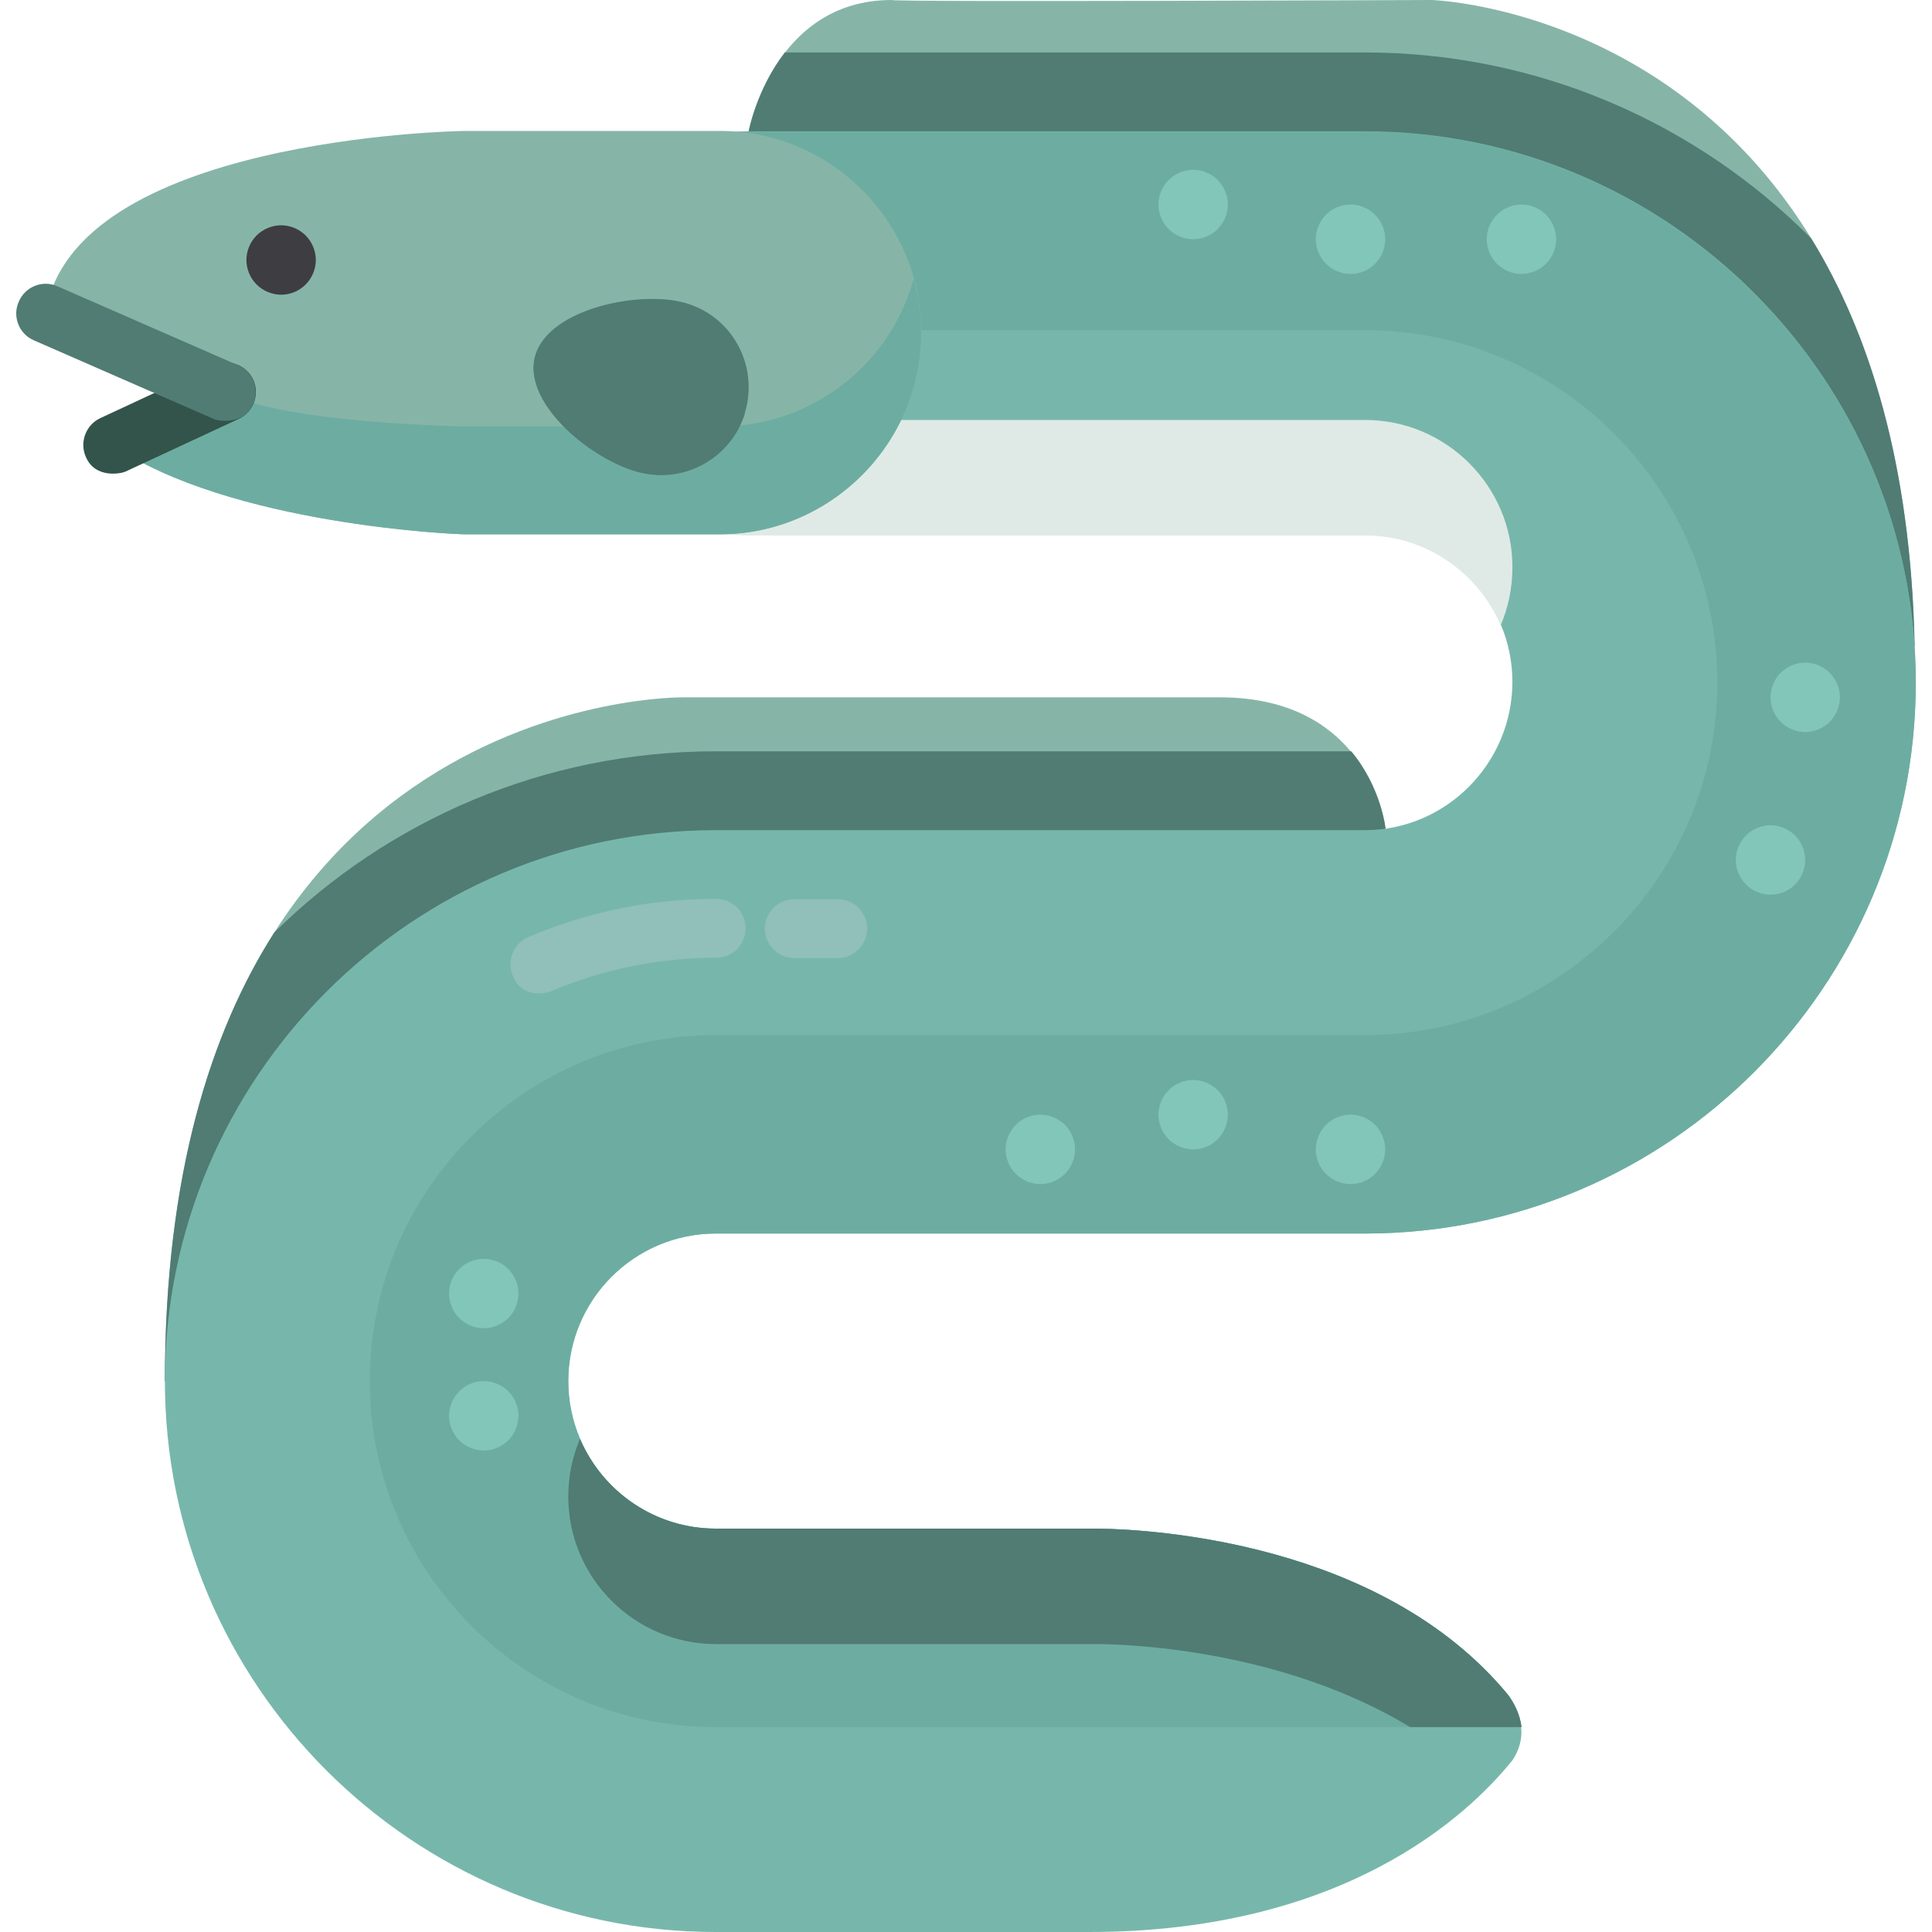 <?xml version="1.0" encoding="utf-8"?>
<!-- Generator: Adobe Illustrator 21.1.0, SVG Export Plug-In . SVG Version: 6.00 Build 0)  -->
<svg version="1.1" id="Layer_1" xmlns="http://www.w3.org/2000/svg" xmlns:xlink="http://www.w3.org/1999/xlink" x="0px" y="0px"
	 viewBox="0 0 512 512" style="enable-background:new 0 0 512 512;" xml:space="preserve">
<style type="text/css">
	.st0{fill:#86B5A8;}
	.st1{fill:#507C74;}
	.st2{fill:#77B7AB;}
	.st3{fill:#DFEAE6;}
	.st4{fill:#6DADA1;}
	.st5{fill:#32544B;}
	.st6{fill:#3E3D42;}
	.st7{fill:#81C6B9;}
	.st8{fill:#91BFBA;}
</style>
<path class="st0" d="M198.4,34.8c0,0,6.5-34.8,37.9-34.8c0,0.6,143.1,0,143.1,0s124.5,3.7,128,171.2
	C507.7,171.3,198.4,34.8,198.4,34.8z"/>
<path class="st1" d="M480,63.2c-30.2-30.4-72.1-49.3-118.3-49.3H208c-7.5,9.7-9.6,20.9-9.6,20.9s309.3,136.4,309,136.4
	C506.4,122.8,495.3,88.1,480,63.2z"/>
<path class="st0" d="M367.1,219.6c0,0-3.6-34.8-43.8-34.8H181.2c0,0-137.5-2.1-137.5,181.2L367.1,219.6z"/>
<path class="st1" d="M43.7,366l323.5-146.4c0,0-1.1-10.9-9.1-20.5H189.7c-45.5,0-86.9,18.3-117,48C55.7,273.7,43.7,311.7,43.7,366z"
	/>
<path class="st2" d="M361.7,34.8H198.4c-29.5,0-53.4,23.9-53.4,53.4s23.9,53.4,53.4,53.4h163.3c21.6,0,39.1,17.6,39.1,39.1
	S383.3,220,361.7,220h-172c-80.5,0-146,65.5-146,146s65.5,146,146,146h98.9c67.2,0,100.2-30.6,112.2-45.5c4.9-7.3,1.1-14.2-1.2-17.3
	c-33.7-40.9-95.4-43.9-108.5-44.1H189.7c-21.6,0-39.1-17.6-39.1-39.1c0-21.6,17.6-39.1,39.1-39.1h172c80.5,0,146-65.5,146-146
	S442.2,34.8,361.7,34.8z"/>
<path class="st3" d="M361.8,111.3H198.4c-24.2,0-44.6-16.1-51.2-38.1c-1.5,4.9-2.2,10-2.2,15.3c0,29.5,23.9,53.4,53.4,53.4h163.3
	c16.1,0,30,9.8,36,23.8c2-4.7,3.1-9.9,3.1-15.3C400.9,128.9,383.3,111.3,361.8,111.3z"/>
<path class="st4" d="M189.7,326.9h172c80.5,0,146-65.5,146-146s-65.5-146-146-146H198.4c-29.2,0-53,23.5-53.4,52.6h216.7
	c51.5,0,93.4,41.9,93.4,93.4s-41.9,93.4-93.4,93.4h-172c-50.6,0-91.7,41.1-91.7,91.7s41.1,91.7,91.7,91.7h213.5
	c-0.4-3.7-2.2-6.7-3.5-8.5c-33.7-40.9-95.4-43.9-108.5-44.1H189.7c-21.6,0-39.1-17.5-39.1-39.1C150.6,344.4,168.1,326.9,189.7,326.9
	z"/>
<path class="st1" d="M399.7,449.2c-33.7-40.9-95.4-43.9-108.5-44.1H189.7c-16.1,0-30-9.8-36-23.8c-2,4.7-3.1,9.9-3.1,15.3
	c0,21.6,17.6,39.1,39.1,39.1h101.4c10.2,0.1,49.6,2,82.6,22h29.5C402.8,454,401,451,399.7,449.2z"/>
<path class="st0" d="M190.8,34.7h-67.6c-2.8,0-104.1,2.1-111.1,48.3l47.8,20.9l-30.1,14c31,21.2,91.2,23.7,93.3,23.7h67.6
	c29.4,0,53.4-24,53.4-53.4C244.3,58.8,220.2,34.7,190.8,34.7z"/>
<path class="st4" d="M190.8,113h-67.6c0,0-49-0.8-63.3-9.1l-30.1,14c31,21.2,91.2,23.7,93.3,23.7h67.6c29.4,0,53.4-24,53.4-53.4
	c0-5-0.7-9.7-2-14.3C236,96.4,215.3,113,190.8,113z"/>
<path class="st5" d="M22.8,121.2c-1.8-3.9-0.1-8.6,3.8-10.4l30.1-14c3.9-1.8,8.6-0.1,10.4,3.8c1.8,3.9,0.1,8.6-3.8,10.4l-30.1,14
	C32.1,125.5,25.3,126.9,22.8,121.2z"/>
<path class="st1" d="M180.5,80c12.5,2.9,20.2,15.4,17.3,27.9s-15.4,20.2-27.9,17.3c-12.5-2.9-31.1-18-28.2-30.4
	C144.6,82.3,168,77.1,180.5,80z"/>
<g>
	<path class="st1" d="M182.8,110.9c-11.7-2.7-28.8-16.1-28.5-28c-6.3,2.6-11.3,6.6-12.6,12c-2.9,12.5,15.7,27.5,28.2,30.4
		c12,2.8,23.9-4.2,27.5-15.7C192.9,111.5,187.9,112,182.8,110.9z"/>
	<path class="st1" d="M56.8,111.1L9,90.2c-4-1.7-5.8-6.4-4-10.3c1.7-4,6.4-5.8,10.3-4l47.8,20.9c4,1.7,5.6,6.3,4,10.3
		C65,112.6,57.8,111.6,56.8,111.1z"/>
</g>
<path class="st6" d="M74.5,78.1c-2.4,0-4.8-1-6.5-2.7c-1.7-1.7-2.7-4.1-2.7-6.5c0-2.4,1-4.8,2.7-6.5c1.7-1.7,4.1-2.7,6.5-2.7
	c2.4,0,4.8,1,6.5,2.7c1.7,1.7,2.7,4.1,2.7,6.5s-1,4.8-2.7,6.5C79.3,77.1,77,78.1,74.5,78.1z"/>
<g>
	<path class="st7" d="M316.2,63.4c-2.4,0-4.8-1-6.5-2.7c-1.7-1.7-2.7-4.1-2.7-6.5c0-2.4,1-4.8,2.7-6.5c1.7-1.7,4.1-2.7,6.5-2.7
		c2.4,0,4.8,1,6.5,2.7c1.7,1.7,2.7,4.1,2.7,6.5c0,2.4-1,4.8-2.7,6.5C321,62.4,318.7,63.4,316.2,63.4z"/>
	<path class="st7" d="M357.9,72.6c-2.4,0-4.8-1-6.5-2.7c-1.7-1.7-2.7-4.1-2.7-6.5c0-2.4,1-4.8,2.7-6.5c1.7-1.7,4.1-2.7,6.5-2.7
		c2.4,0,4.8,1,6.5,2.7c1.7,1.7,2.7,4.1,2.7,6.5s-1,4.8-2.7,6.5C362.7,71.6,360.4,72.6,357.9,72.6z"/>
	<path class="st7" d="M403.2,72.6c-2.4,0-4.8-1-6.5-2.7c-1.7-1.7-2.7-4.1-2.7-6.5c0-2.4,1-4.8,2.7-6.5c1.7-1.7,4.1-2.7,6.5-2.7
		c2.4,0,4.8,1,6.5,2.7c1.7,1.7,2.7,4.1,2.7,6.5s-1,4.8-2.7,6.5C408,71.6,405.6,72.6,403.2,72.6z"/>
	<path class="st7" d="M316.2,304.6c-2.4,0-4.8-1-6.5-2.7c-1.7-1.7-2.7-4.1-2.7-6.5c0-2.4,1-4.8,2.7-6.5c1.7-1.7,4.1-2.7,6.5-2.7
		c2.4,0,4.8,1,6.5,2.7c1.7,1.7,2.7,4.1,2.7,6.5s-1,4.8-2.7,6.5C321,303.6,318.7,304.6,316.2,304.6z"/>
	<path class="st7" d="M357.9,313.8c-2.4,0-4.8-1-6.5-2.7c-1.7-1.7-2.7-4.1-2.7-6.5c0-2.4,1-4.8,2.7-6.5c1.7-1.7,4.1-2.7,6.5-2.7
		c2.4,0,4.8,1,6.5,2.7c1.7,1.7,2.7,4.1,2.7,6.5s-1,4.8-2.7,6.5C362.7,312.8,360.4,313.8,357.9,313.8z"/>
	<path class="st7" d="M128.2,352c-2.4,0-4.8-1-6.5-2.7c-1.7-1.7-2.7-4.1-2.7-6.5c0-2.4,1-4.8,2.7-6.5c1.7-1.7,4.1-2.7,6.5-2.7
		c2.4,0,4.8,1,6.5,2.7c1.7,1.7,2.7,4.1,2.7,6.5c0,2.4-1,4.8-2.7,6.5C133,351,130.6,352,128.2,352z"/>
	<path class="st7" d="M128.2,384.4c-2.4,0-4.8-1-6.5-2.7c-1.7-1.7-2.7-4.1-2.7-6.5c0-2.4,1-4.8,2.7-6.5c1.7-1.7,4.1-2.7,6.5-2.7
		c2.4,0,4.8,1,6.5,2.7c1.7,1.7,2.7,4.1,2.7,6.5c0,2.4-1,4.8-2.7,6.5C133,383.4,130.6,384.4,128.2,384.4z"/>
	<path class="st7" d="M478.4,194c-2.4,0-4.8-1-6.5-2.7c-1.7-1.7-2.7-4.1-2.7-6.5c0-2.4,1-4.8,2.7-6.5c1.7-1.7,4.1-2.7,6.5-2.7
		c2.4,0,4.8,1,6.5,2.7c1.7,1.7,2.7,4.1,2.7,6.5c0,2.4-1,4.8-2.7,6.5C483.2,193,480.8,194,478.4,194z"/>
	<path class="st7" d="M469.2,237.1c-2.4,0-4.8-1-6.5-2.7c-1.7-1.7-2.7-4.1-2.7-6.5c0-2.4,1-4.8,2.7-6.5c1.7-1.7,4.1-2.7,6.5-2.7
		c2.4,0,4.8,1,6.5,2.7c1.7,1.7,2.7,4.1,2.7,6.5c0,2.4-1,4.8-2.7,6.5C474,236.2,471.6,237.1,469.2,237.1z"/>
	<path class="st7" d="M275.7,313.8c-2.4,0-4.8-1-6.5-2.7c-1.7-1.7-2.7-4.1-2.7-6.5c0-2.4,1-4.8,2.7-6.5c1.7-1.7,4.1-2.7,6.5-2.7
		c2.4,0,4.8,1,6.5,2.7c1.7,1.7,2.7,4.1,2.7,6.5s-1,4.8-2.7,6.5C280.5,312.8,278.1,313.8,275.7,313.8z"/>
</g>
<g>
	<path class="st8" d="M135.9,258.6c-1.7-4,0.2-8.6,4.2-10.3c15.8-6.7,32.5-10.1,49.7-10.1c4.3,0,7.8,3.5,7.8,7.8
		c0,4.3-3.5,7.8-7.8,7.8c-15.1,0-29.8,3-43.6,8.8C145.1,263.2,138.4,264.9,135.9,258.6z"/>
	<path class="st8" d="M222,253.9h-11.5c-4.3,0-7.8-3.5-7.8-7.8c0-4.3,3.5-7.8,7.8-7.8H222c4.3,0,7.8,3.5,7.8,7.8
		C229.8,250.4,226.3,253.9,222,253.9z"/>
</g>
</svg>
